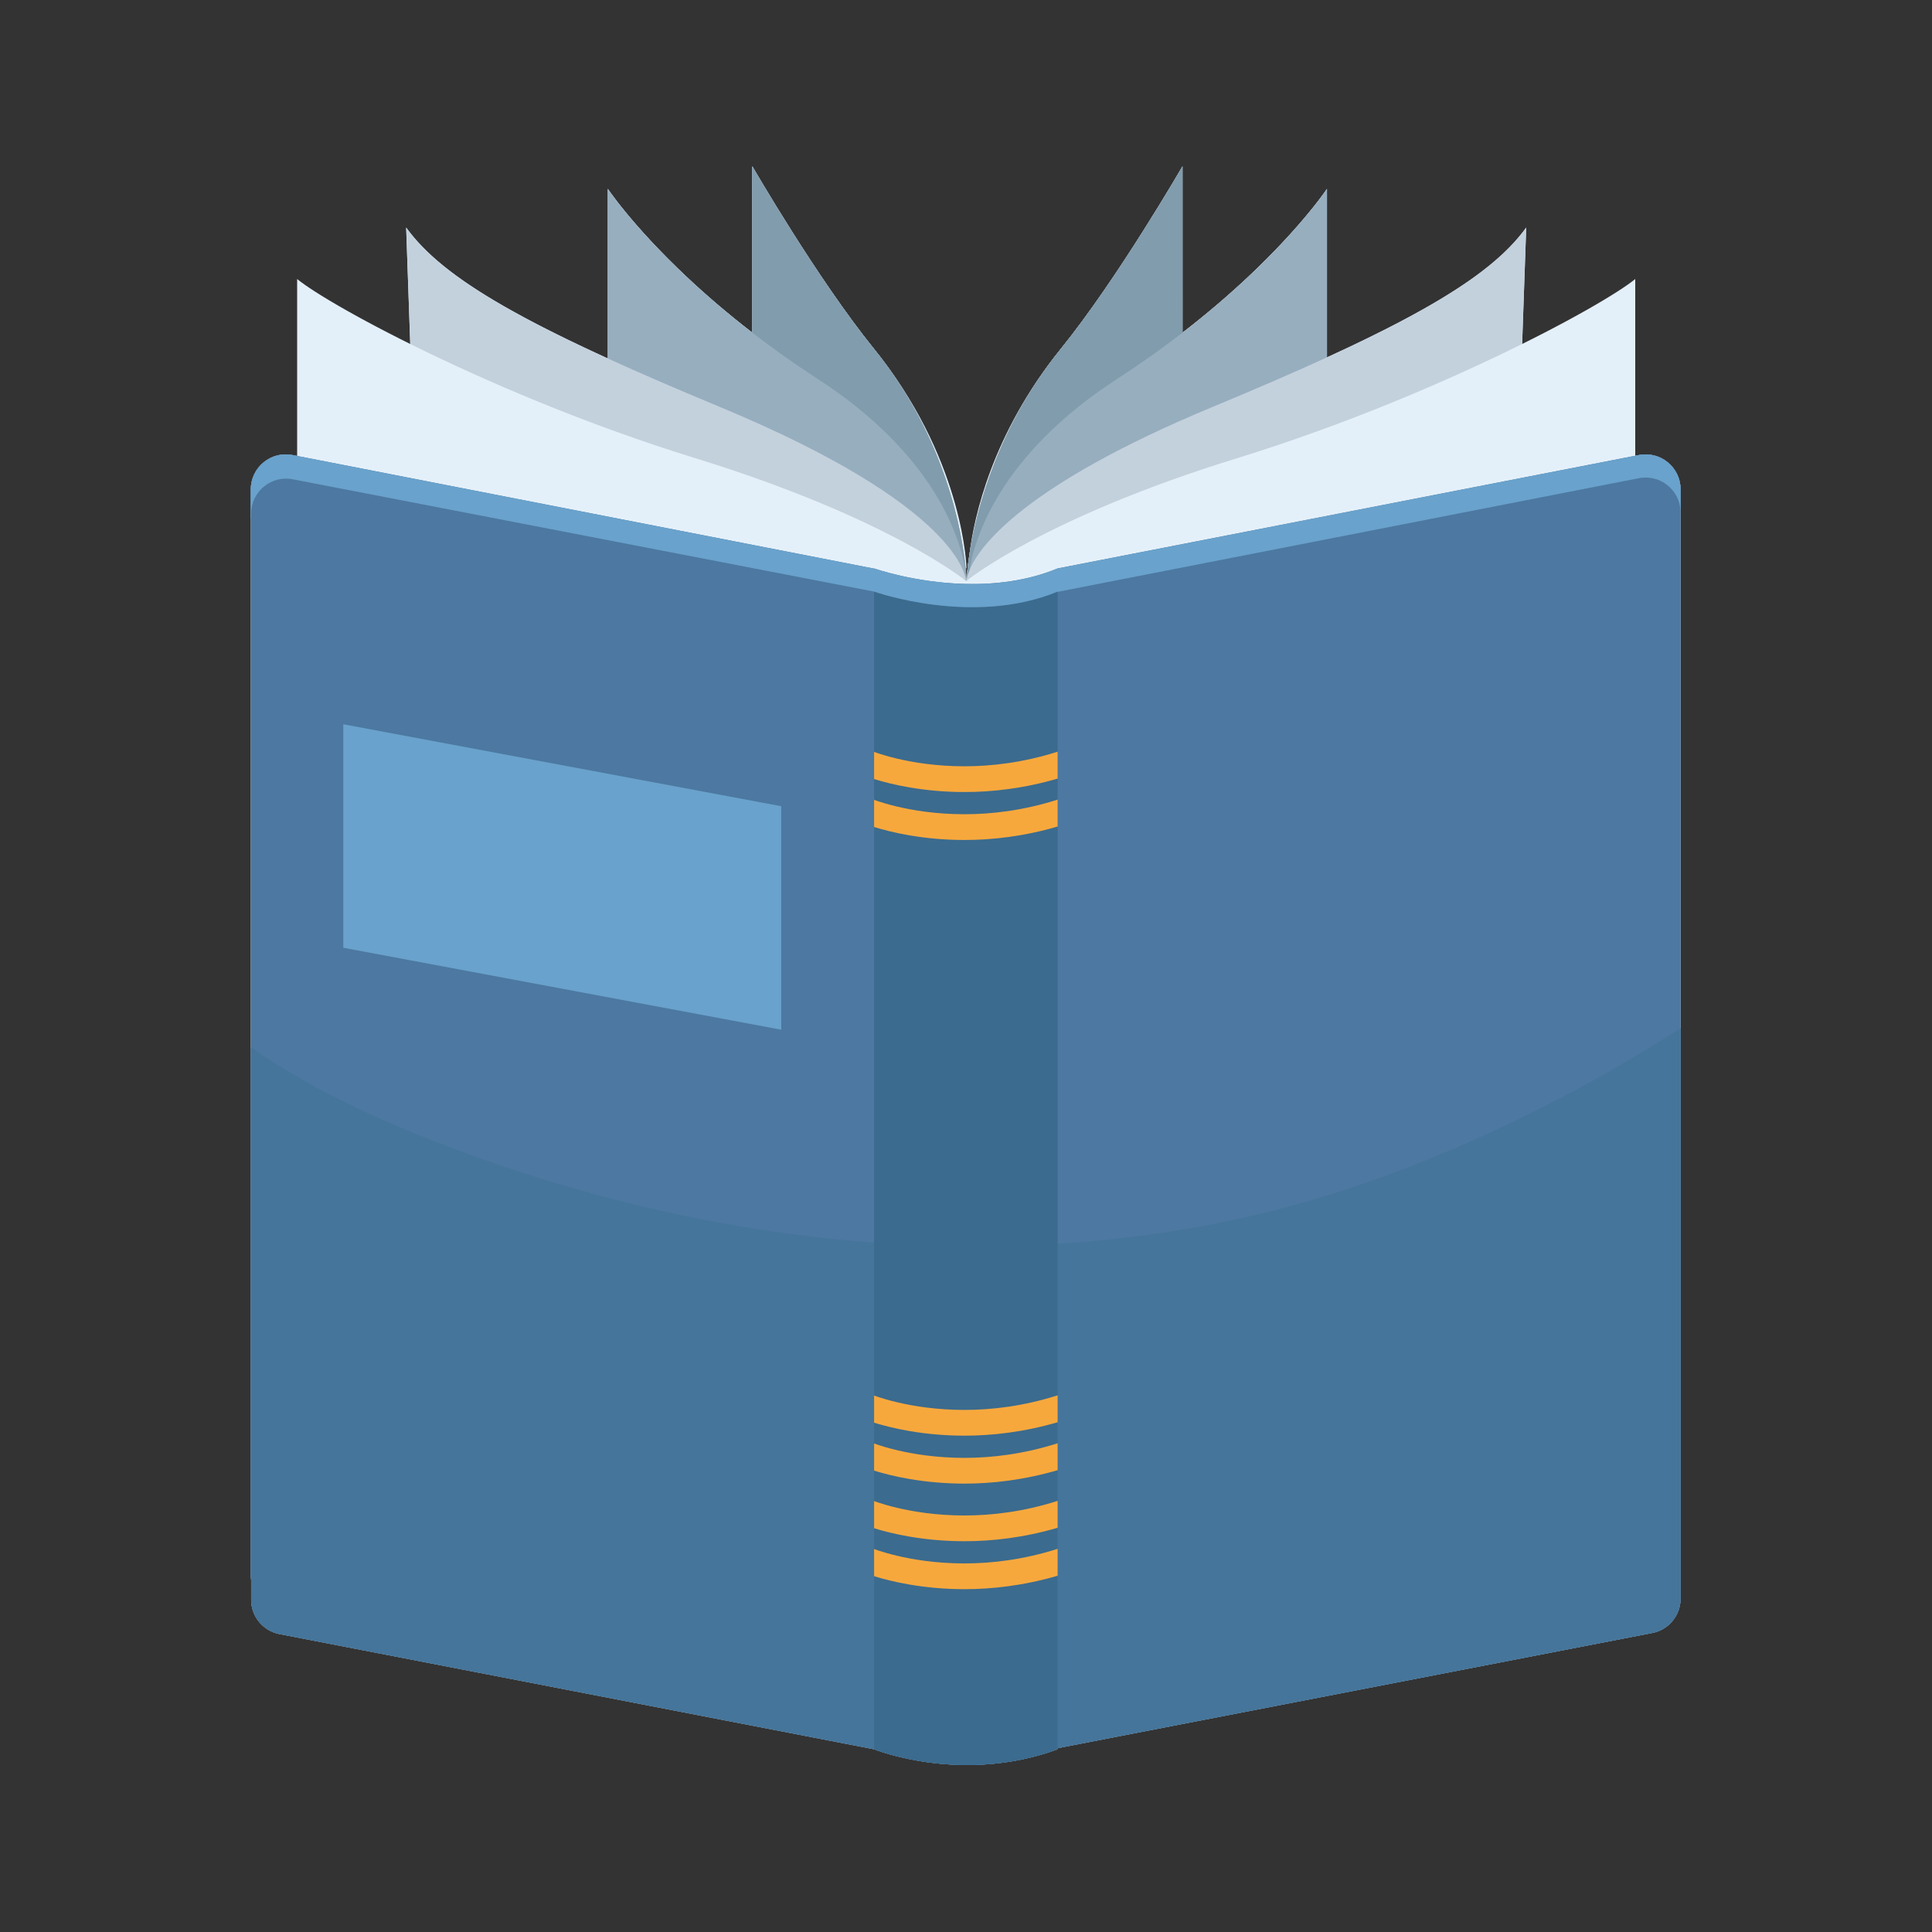 <?xml version="1.0" encoding="utf-8"?>
<!-- Generator: Adobe Illustrator 27.5.0, SVG Export Plug-In . SVG Version: 6.00 Build 0)  -->
<svg version="1.1" id="Capa_1" xmlns="http://www.w3.org/2000/svg" xmlns:xlink="http://www.w3.org/1999/xlink" x="0px" y="0px"
	 viewBox="0 0 2122 2122" style="enable-background:new 0 0 2122 2122;" xml:space="preserve">
<rect x="0" y="0" width="2122" height="2122" fill="#333333" stroke="none"/>
<g>
	<path style="fill:#E4F0F9;" d="M1799.341,499.927l-3.28,0.633v-194.08c-1.115,0.905-2.38,1.882-3.749,2.906
		c-0.445,0.332-0.958,0.696-1.43,1.041c-0.976,0.714-1.974,1.439-3.063,2.204c-0.633,0.445-1.319,0.913-1.989,1.375
		c-1.04,0.716-2.107,1.445-3.236,2.2c-0.771,0.516-1.574,1.046-2.386,1.581c-1.158,0.761-2.359,1.541-3.6,2.338
		c-0.875,0.562-1.756,1.126-2.671,1.705c-1.309,0.829-2.681,1.683-4.072,2.546c-0.947,0.587-1.877,1.168-2.862,1.771
		c-1.536,0.941-3.156,1.916-4.781,2.893c-0.942,0.566-1.844,1.116-2.815,1.694c-2.498,1.486-5.089,3.009-7.779,4.571
		c-0.742,0.431-1.531,0.879-2.288,1.316c-2.217,1.278-4.465,2.568-6.802,3.892c-1.26,0.714-2.586,1.451-3.88,2.177
		c-1.826,1.024-3.654,2.049-5.548,3.097c-1.47,0.814-2.988,1.645-4.499,2.473c-1.836,1.006-3.686,2.017-5.58,3.043
		c-1.582,0.857-3.19,1.723-4.811,2.593c-1.926,1.034-3.884,2.078-5.866,3.13c-1.681,0.893-3.369,1.787-5.089,2.692
		c-2.028,1.067-4.104,2.148-6.186,3.231c-1.747,0.909-3.482,1.814-5.267,2.734c-2.254,1.162-4.572,2.343-6.885,3.522
		c-1.693,0.864-3.354,1.717-5.077,2.589c-3.835,1.939-7.744,3.899-11.727,5.878c-0.101,0.05-0.198,0.099-0.299,0.15l4.482-127.895
		c-1.158,1.6-2.369,3.197-3.609,4.791c-0.382,0.491-0.778,0.981-1.167,1.472c-0.901,1.134-1.821,2.268-2.764,3.4
		c-0.445,0.533-0.891,1.068-1.346,1.6c-1.024,1.203-2.079,2.404-3.155,3.605c-0.363,0.406-0.712,0.811-1.081,1.216
		c-1.42,1.562-2.886,3.122-4.396,4.683c-0.431,0.446-0.883,0.892-1.321,1.337c-1.125,1.144-2.269,2.288-3.443,3.432
		c-0.601,0.585-1.212,1.17-1.825,1.756c-1.1,1.05-2.226,2.1-3.368,3.152c-0.621,0.571-1.235,1.142-1.869,1.714
		c-1.541,1.39-3.12,2.781-4.739,4.176c-0.54,0.465-1.093,0.931-1.641,1.396c-1.492,1.265-3.012,2.533-4.57,3.804
		c-0.79,0.644-1.603,1.29-2.411,1.936c-1.206,0.964-2.43,1.93-3.675,2.897c-0.889,0.69-1.781,1.381-2.69,2.074
		c-1.308,0.996-2.649,1.996-3.999,2.996c-0.849,0.629-1.678,1.256-2.544,1.886c-2.068,1.506-4.188,3.018-6.356,4.536
		c-1.004,0.703-2.048,1.412-3.073,2.118c-1.344,0.925-2.695,1.851-4.077,2.78c-1.176,0.792-2.372,1.587-3.577,2.382
		c-1.31,0.865-2.643,1.734-3.986,2.604c-1.246,0.807-2.486,1.614-3.761,2.425c-1.554,0.989-3.154,1.986-4.752,2.982
		c-2.113,1.317-4.269,2.642-6.461,3.972c-1.447,0.879-2.889,1.756-4.371,2.64c-1.511,0.902-3.059,1.81-4.607,2.718
		c-1.365,0.8-2.74,1.603-4.133,2.409c-1.614,0.933-3.238,1.869-4.891,2.809c-1.389,0.79-2.81,1.586-4.226,2.381
		c-3.114,1.749-6.301,3.512-9.552,5.288c-1.363,0.744-2.702,1.484-4.09,2.234c-1.894,1.023-3.847,2.058-5.788,3.091
		c-1.42,0.756-2.838,1.511-4.283,2.272c-1.993,1.049-4.015,2.105-6.056,3.165c-1.44,0.747-2.902,1.5-4.366,2.253
		c-2.115,1.088-4.23,2.175-6.397,3.273c-1.2,0.609-2.441,1.227-3.657,1.839c-4.356,2.193-8.816,4.409-13.378,6.649
		c-1.35,0.663-2.685,1.323-4.054,1.99c-2.42,1.18-4.89,2.372-7.368,3.566c-1.502,0.723-3.013,1.449-4.536,2.178
		c-2.537,1.213-5.093,2.432-7.69,3.66c-1.385,0.655-2.8,1.317-4.202,1.976c-6.354,2.986-12.849,6.008-19.563,9.085V207.508
		c0,0-0.076,0.113-0.158,0.236c-0.049,0.071-0.114,0.166-0.191,0.279c-0.082,0.121-0.184,0.27-0.3,0.439
		c-0.121,0.177-0.26,0.374-0.417,0.602c-0.122,0.175-0.263,0.377-0.407,0.582c-0.202,0.288-0.412,0.584-0.657,0.93
		c-0.142,0.199-0.309,0.432-0.465,0.651c-0.302,0.424-0.608,0.85-0.966,1.344c-0.057,0.079-0.127,0.174-0.185,0.254
		c-1.377,1.897-3.154,4.29-5.318,7.122c-0.09,0.118-0.175,0.23-0.266,0.349c-0.698,0.912-1.446,1.875-2.225,2.875
		c-0.12,0.154-0.24,0.308-0.363,0.464c-0.823,1.053-1.685,2.146-2.596,3.291c-0.042,0.053-0.086,0.109-0.129,0.162
		c-12.268,15.401-32.503,38.935-61.443,67.031c-10.508,10.201-22.134,20.987-34.988,32.23c-0.186,0.163-0.371,0.325-0.558,0.489
		c-2.665,2.327-5.381,4.67-8.148,7.033c-0.3,0.257-0.604,0.513-0.905,0.77c-11.736,9.994-24.378,20.285-37.973,30.767
		c-0.006,0.005-0.012,0.01-0.019,0.015V182.722c0,0-71.424,123.758-133.728,200.591c-76.199,93.969-95.216,185.978-99.941,223.42
		c-2.883,18.028-3.458,29.313-3.527,30.952c-0.01,0.182-0.011,0.282-0.011,0.282s-0.004-0.13-0.01-0.332c0-0.005,0-0.004,0-0.009
		c-0.038-1.23-0.223-6.029-0.978-13.725l0.988,0.419c0,0-2.394-112.622-93.794-231.212c-2.506-3.27-5.07-6.537-7.712-9.795
		c-62.304-76.833-133.727-200.591-133.727-200.591v182.701c-0.006-0.005-0.012-0.01-0.019-0.015
		c-13.595-10.482-26.237-20.773-37.972-30.767c-0.301-0.257-0.605-0.514-0.905-0.77c-2.768-2.362-5.484-4.706-8.148-7.033
		c-0.187-0.164-0.372-0.326-0.558-0.489c-12.854-11.243-24.479-22.03-34.988-32.23c-28.941-28.096-49.176-51.63-61.443-67.031
		c-0.042-0.053-0.086-0.109-0.129-0.162c-0.911-1.145-1.774-2.238-2.596-3.291c-0.122-0.156-0.242-0.311-0.363-0.464
		c-0.779-1-1.527-1.964-2.225-2.875c-0.092-0.12-0.176-0.231-0.266-0.349c-2.165-2.832-3.942-5.225-5.318-7.122
		c-0.058-0.08-0.128-0.175-0.185-0.254c-0.358-0.494-0.664-0.919-0.966-1.344c-0.157-0.219-0.323-0.452-0.465-0.651
		c-0.245-0.346-0.455-0.642-0.656-0.93c-0.143-0.204-0.285-0.407-0.407-0.582c-0.158-0.227-0.296-0.425-0.417-0.602
		c-0.116-0.168-0.218-0.317-0.3-0.439c-0.077-0.113-0.142-0.207-0.191-0.279c-0.082-0.123-0.158-0.236-0.158-0.236v186.25
		c-0.004-0.002-0.008-0.004-0.012-0.005c-1.001-0.457-1.963-0.905-2.956-1.36c-3.571-1.637-7.1-3.263-10.567-4.874
		c-1.674-0.777-3.317-1.547-4.967-2.319c-2.818-1.318-5.606-2.628-8.355-3.929c-1.626-0.769-3.251-1.538-4.853-2.302
		c-2.967-1.413-5.881-2.815-8.768-4.209c-1.224-0.591-2.476-1.19-3.686-1.778c-3.932-1.911-7.787-3.804-11.571-5.68
		c-1.195-0.593-2.353-1.177-3.534-1.767c-2.69-1.342-5.352-2.68-7.966-4.006c-1.412-0.716-2.806-1.428-4.196-2.14
		c-2.41-1.233-4.784-2.459-7.13-3.678c-1.29-0.671-2.591-1.345-3.863-2.012c-3.03-1.589-6.006-3.167-8.927-4.734
		c-0.598-0.32-1.208-0.644-1.801-0.963c-3.18-1.714-6.285-3.412-9.339-5.1c-1.13-0.624-2.231-1.244-3.344-1.865
		c-2.128-1.189-4.231-2.372-6.297-3.549c-1.157-0.659-2.308-1.317-3.446-1.972c-2.118-1.22-4.195-2.433-6.248-3.642
		c-0.925-0.544-1.869-1.093-2.781-1.634c-2.849-1.694-5.64-3.378-8.362-5.051c-0.709-0.435-1.387-0.866-2.087-1.3
		c-2.064-1.279-4.1-2.554-6.092-3.822c-0.96-0.612-1.903-1.221-2.847-1.829c-1.74-1.123-3.452-2.241-5.136-3.356
		c-0.897-0.594-1.799-1.188-2.681-1.78c-2.002-1.342-3.958-2.679-5.881-4.011c-0.461-0.319-0.942-0.642-1.399-0.961
		c-2.328-1.626-4.588-3.242-6.802-4.855c-0.706-0.514-1.388-1.026-2.082-1.539c-1.545-1.14-3.067-2.279-4.555-3.413
		c-0.76-0.58-1.514-1.158-2.26-1.737c-1.462-1.133-2.893-2.263-4.301-3.391c-0.63-0.504-1.272-1.01-1.891-1.514
		c-1.957-1.592-3.872-3.181-5.725-4.765c-0.292-0.25-0.567-0.498-0.857-0.748c-1.575-1.358-3.115-2.713-4.615-4.067
		c-0.59-0.532-1.164-1.063-1.743-1.594c-1.202-1.104-2.382-2.207-3.536-3.309c-0.567-0.542-1.135-1.084-1.692-1.624
		c-1.274-1.24-2.515-2.48-3.73-3.719c-0.352-0.358-0.718-0.716-1.065-1.075c-1.531-1.581-3.012-3.162-4.452-4.743
		c-0.38-0.418-0.742-0.837-1.116-1.254c-1.067-1.192-2.113-2.384-3.131-3.577c-0.454-0.533-0.901-1.067-1.345-1.6
		c-0.947-1.137-1.871-2.273-2.775-3.411c-0.388-0.489-0.784-0.978-1.164-1.468c-1.243-1.599-2.457-3.199-3.618-4.804l4.482,127.895
		c-0.101-0.05-0.198-0.1-0.299-0.15c-3.984-1.979-7.892-3.939-11.728-5.878c-1.724-0.872-3.384-1.726-5.077-2.589
		c-2.313-1.179-4.63-2.36-6.885-3.522c-1.785-0.92-3.52-1.825-5.267-2.734c-2.082-1.084-4.157-2.165-6.185-3.231
		c-1.721-0.904-3.408-1.799-5.09-2.692c-1.982-1.052-3.94-2.096-5.866-3.13c-1.621-0.87-3.23-1.736-4.811-2.593
		c-1.894-1.026-3.745-2.037-5.58-3.043c-1.511-0.828-3.029-1.659-4.5-2.473c-1.893-1.048-3.722-2.073-5.548-3.097
		c-1.295-0.726-2.62-1.463-3.88-2.177c-2.338-1.323-4.586-2.614-6.803-3.892c-0.757-0.437-1.546-0.885-2.288-1.316
		c-2.69-1.562-5.281-3.085-7.779-4.571c-0.971-0.578-1.873-1.128-2.815-1.694c-1.626-0.977-3.245-1.952-4.781-2.893
		c-0.985-0.603-1.915-1.183-2.862-1.771c-1.39-0.863-2.762-1.717-4.071-2.546c-0.915-0.579-1.797-1.143-2.671-1.705
		c-1.24-0.797-2.441-1.577-3.599-2.338c-0.812-0.534-1.615-1.064-2.387-1.581c-1.128-0.755-2.196-1.484-3.235-2.2
		c-0.67-0.462-1.356-0.929-1.989-1.375c-1.089-0.765-2.086-1.49-3.063-2.204c-0.471-0.345-0.985-0.709-1.43-1.041
		c-1.368-1.023-2.634-2-3.749-2.906v194.299l-4.369-0.852c-23.941-5.145-46.527,13.103-46.527,37.591v1192.878
		c0,1.739,0.151,3.445,0.378,5.13v21.515c0,18.121,12.652,33.782,30.369,37.59l653.856,126.67v0c0,0,95.805,38.92,201.589,0v-1.195
		l653.856-126.67c3.322-0.714,6.466-1.845,9.381-3.33c2.916-1.486,5.604-3.326,8.013-5.459c8.032-7.11,12.974-17.476,12.974-28.801
		V537.517C1845.869,513.029,1823.283,494.781,1799.341,499.927z"/>
	<g>
		<path style="fill:#C3D1DD;" d="M1061.55,637.625c-0.038-1.23-0.223-6.029-0.978-13.725
			c-3.651-37.195-20.777-142.25-100.518-240.588c-62.304-76.833-133.727-200.591-133.727-200.591v182.701
			c-0.006-0.005-0.012-0.01-0.019-0.015c-13.598-10.484-26.235-20.77-37.972-30.767c-0.301-0.257-0.605-0.514-0.905-0.77
			c-2.768-2.362-5.484-4.706-8.148-7.033c-0.187-0.164-0.372-0.326-0.558-0.489c-48.273-42.223-79.73-78.279-96.431-99.261
			c-0.042-0.053-0.086-0.109-0.129-0.162c-0.911-1.145-1.774-2.238-2.596-3.291c-0.122-0.156-0.242-0.311-0.363-0.464
			c-0.779-1-1.527-1.964-2.225-2.875c-0.092-0.12-0.176-0.231-0.266-0.349c-2.165-2.832-3.942-5.225-5.318-7.122
			c-0.058-0.08-0.128-0.175-0.185-0.254c-0.358-0.494-0.664-0.919-0.966-1.344c-0.157-0.219-0.323-0.452-0.465-0.651
			c-0.245-0.346-0.455-0.642-0.656-0.93c-0.143-0.204-0.285-0.407-0.407-0.582c-0.158-0.227-0.296-0.425-0.417-0.602
			c-0.116-0.168-0.218-0.317-0.3-0.439c-0.077-0.113-0.142-0.207-0.191-0.279c-0.082-0.123-0.158-0.236-0.158-0.236v186.25
			c-0.004-0.002-0.008-0.004-0.012-0.005c-1.001-0.457-1.963-0.905-2.956-1.36c-3.571-1.637-7.1-3.263-10.567-4.874
			c-1.674-0.777-3.317-1.547-4.967-2.319c-2.818-1.318-5.606-2.628-8.355-3.929c-1.626-0.769-3.251-1.538-4.853-2.302
			c-2.967-1.413-5.881-2.815-8.768-4.209c-1.224-0.591-2.476-1.19-3.686-1.778c-3.932-1.911-7.787-3.804-11.571-5.68
			c-1.195-0.593-2.353-1.177-3.534-1.767c-2.69-1.342-5.352-2.68-7.966-4.006c-1.412-0.716-2.806-1.428-4.196-2.14
			c-2.41-1.233-4.784-2.459-7.13-3.678c-1.29-0.671-2.591-1.345-3.863-2.012c-3.03-1.589-6.006-3.167-8.927-4.734
			c-0.598-0.32-1.208-0.644-1.801-0.963c-3.18-1.714-6.285-3.412-9.339-5.1c-1.13-0.624-2.231-1.244-3.344-1.865
			c-2.128-1.189-4.231-2.372-6.297-3.549c-1.157-0.659-2.308-1.317-3.446-1.972c-2.118-1.22-4.195-2.433-6.248-3.642
			c-0.925-0.544-1.869-1.093-2.781-1.634c-2.849-1.694-5.64-3.378-8.362-5.051c-0.709-0.435-1.387-0.866-2.087-1.3
			c-2.064-1.279-4.1-2.554-6.092-3.822c-0.96-0.612-1.903-1.221-2.847-1.829c-1.74-1.123-3.452-2.241-5.136-3.356
			c-0.897-0.594-1.799-1.188-2.681-1.78c-2.002-1.342-3.958-2.679-5.881-4.011c-0.461-0.319-0.942-0.642-1.399-0.961
			c-2.328-1.626-4.588-3.242-6.802-4.855c-0.706-0.514-1.388-1.026-2.082-1.539c-1.545-1.14-3.067-2.279-4.555-3.413
			c-0.76-0.58-1.514-1.158-2.26-1.737c-1.462-1.133-2.893-2.263-4.301-3.391c-0.63-0.504-1.272-1.01-1.891-1.514
			c-1.957-1.592-3.872-3.181-5.725-4.765c-0.292-0.25-0.567-0.498-0.857-0.748c-1.575-1.358-3.115-2.713-4.615-4.067
			c-0.59-0.532-1.164-1.063-1.743-1.594c-1.202-1.104-2.382-2.207-3.536-3.309c-0.567-0.542-1.135-1.084-1.692-1.624
			c-1.274-1.24-2.515-2.48-3.73-3.719c-0.352-0.358-0.718-0.717-1.065-1.075c-1.531-1.581-3.012-3.162-4.452-4.743
			c-0.38-0.418-0.742-0.837-1.116-1.254c-1.067-1.192-2.113-2.384-3.131-3.577c-0.454-0.533-0.901-1.067-1.345-1.6
			c-0.947-1.137-1.871-2.273-2.775-3.411c-0.388-0.489-0.784-0.978-1.164-1.468c-1.243-1.599-2.457-3.199-3.618-4.804l4.482,127.895
			c81.23,40.329,192.749,88.311,313.02,125.421c213.464,65.866,297.244,134.725,297.244,134.725s-0.001-0.064-0.005-0.164
			l0.716,0.164c0,0-0.004-0.13-0.01-0.332C1061.551,637.629,1061.55,637.63,1061.55,637.625z"/>
		<path style="fill:#C3D1DD;" d="M1672.698,254.716c-0.382,0.491-0.778,0.981-1.167,1.472c-0.901,1.134-1.821,2.268-2.764,3.4
			c-0.445,0.533-0.891,1.068-1.346,1.6c-1.024,1.203-2.079,2.404-3.155,3.605c-0.363,0.406-0.712,0.811-1.081,1.216
			c-1.42,1.562-2.886,3.122-4.396,4.683c-0.43,0.446-0.883,0.892-1.321,1.337c-1.125,1.144-2.269,2.288-3.443,3.432
			c-0.601,0.585-1.212,1.17-1.825,1.756c-1.1,1.05-2.226,2.1-3.368,3.152c-0.621,0.571-1.235,1.142-1.869,1.714
			c-1.541,1.39-3.12,2.781-4.739,4.176c-0.54,0.465-1.093,0.931-1.641,1.396c-1.492,1.265-3.012,2.533-4.57,3.804
			c-0.79,0.644-1.603,1.29-2.411,1.936c-1.206,0.964-2.43,1.93-3.675,2.897c-0.889,0.69-1.781,1.381-2.69,2.074
			c-1.308,0.996-2.649,1.996-3.999,2.996c-0.849,0.629-1.678,1.256-2.544,1.886c-2.068,1.506-4.188,3.018-6.356,4.536
			c-1.004,0.703-2.048,1.412-3.073,2.118c-1.344,0.925-2.695,1.851-4.077,2.78c-1.176,0.792-2.372,1.587-3.577,2.382
			c-1.31,0.865-2.643,1.734-3.986,2.604c-1.246,0.807-2.486,1.614-3.761,2.425c-1.554,0.989-3.154,1.986-4.752,2.982
			c-2.113,1.317-4.269,2.642-6.461,3.972c-1.447,0.879-2.889,1.756-4.371,2.64c-1.511,0.902-3.059,1.81-4.607,2.718
			c-1.365,0.8-2.74,1.603-4.133,2.409c-1.614,0.933-3.238,1.869-4.891,2.809c-1.389,0.79-2.81,1.586-4.226,2.381
			c-3.114,1.749-6.301,3.512-9.552,5.288c-1.363,0.744-2.702,1.484-4.09,2.234c-1.894,1.023-3.847,2.058-5.788,3.091
			c-1.42,0.756-2.838,1.511-4.283,2.272c-1.993,1.049-4.015,2.105-6.056,3.165c-1.44,0.747-2.902,1.5-4.366,2.253
			c-2.115,1.088-4.23,2.175-6.397,3.273c-1.2,0.609-2.441,1.227-3.657,1.839c-4.356,2.193-8.816,4.409-13.378,6.649
			c-1.35,0.663-2.685,1.323-4.054,1.99c-2.42,1.18-4.89,2.372-7.368,3.566c-1.502,0.723-3.013,1.449-4.536,2.178
			c-2.537,1.213-5.093,2.432-7.69,3.66c-1.385,0.655-2.8,1.317-4.202,1.976c-6.353,2.986-12.849,6.008-19.563,9.085V207.508
			c0,0-0.076,0.113-0.158,0.236c-0.049,0.071-0.114,0.166-0.191,0.279c-0.082,0.121-0.184,0.27-0.3,0.439
			c-0.121,0.177-0.26,0.374-0.417,0.602c-0.122,0.175-0.263,0.377-0.407,0.582c-0.202,0.288-0.412,0.584-0.657,0.93
			c-0.142,0.199-0.309,0.432-0.465,0.651c-0.302,0.424-0.608,0.85-0.966,1.344c-0.057,0.079-0.127,0.174-0.185,0.254
			c-1.377,1.897-3.154,4.29-5.318,7.122c-0.09,0.118-0.175,0.23-0.266,0.349c-0.698,0.912-1.446,1.875-2.225,2.875
			c-0.12,0.154-0.24,0.308-0.363,0.464c-0.823,1.053-1.685,2.146-2.596,3.291c-0.042,0.053-0.086,0.109-0.129,0.162
			c-16.701,20.982-48.158,57.038-96.432,99.261c-0.186,0.163-0.371,0.325-0.558,0.489c-2.665,2.327-5.381,4.67-8.148,7.033
			c-0.3,0.257-0.604,0.513-0.905,0.77c-11.737,9.996-24.374,20.282-37.973,30.767c-0.006,0.005-0.012,0.01-0.019,0.015V182.722
			c0,0-71.424,123.758-133.728,200.591c-69.688,85.94-92.518,176.986-99.941,223.42c-2.883,18.028-3.458,29.313-3.527,30.952
			c-0.01,0.182-0.011,0.282-0.011,0.282s83.779-68.86,297.244-134.725c120.271-37.11,231.79-85.092,313.02-125.421l4.482-127.895
			C1675.148,251.525,1673.937,253.122,1672.698,254.716z"/>
		<g>
			<path style="fill:#97AEBF;" d="M1061.55,637.625c-0.038-1.23-0.223-6.029-0.978-13.725
				c-3.651-37.195-20.777-142.25-100.518-240.588c-62.304-76.833-133.727-200.591-133.727-200.591v182.701
				c-0.006-0.005-0.012-0.01-0.019-0.015c-13.598-10.484-26.235-20.77-37.972-30.767c-0.301-0.257-0.605-0.514-0.905-0.77
				c-2.768-2.362-5.484-4.706-8.148-7.033c-0.187-0.164-0.372-0.326-0.558-0.489c-48.273-42.223-79.73-78.279-96.431-99.261
				c-0.042-0.053-0.086-0.109-0.129-0.162c-0.911-1.145-1.774-2.238-2.596-3.291c-0.122-0.156-0.242-0.311-0.363-0.464
				c-0.779-1-1.527-1.964-2.225-2.875c-0.092-0.12-0.176-0.231-0.266-0.349c-2.165-2.832-3.942-5.225-5.318-7.122
				c-0.058-0.08-0.128-0.175-0.185-0.254c-0.358-0.494-0.664-0.919-0.966-1.344c-0.157-0.219-0.323-0.452-0.465-0.651
				c-0.245-0.346-0.455-0.642-0.656-0.93c-0.143-0.204-0.285-0.407-0.407-0.582c-0.158-0.227-0.296-0.425-0.417-0.602
				c-0.116-0.168-0.218-0.317-0.3-0.439c-0.077-0.113-0.142-0.207-0.191-0.279c-0.082-0.123-0.158-0.236-0.158-0.236v186.25
				c35.474,16.204,75.996,33.704,122.336,52.928c264.02,109.522,270.688,187.258,270.856,191.116l0.716,0.164
				c0,0-0.004-0.13-0.01-0.332C1061.551,637.629,1061.55,637.63,1061.55,637.625z"/>
			<path style="fill:#97AEBF;" d="M1457.286,207.744c-0.049,0.071-0.114,0.166-0.191,0.279c-0.082,0.121-0.184,0.27-0.3,0.439
				c-0.121,0.177-0.26,0.374-0.417,0.602c-0.122,0.175-0.263,0.377-0.407,0.582c-0.202,0.288-0.412,0.584-0.657,0.93
				c-0.142,0.199-0.309,0.432-0.465,0.651c-0.302,0.424-0.608,0.85-0.966,1.344c-0.057,0.079-0.127,0.174-0.185,0.254
				c-1.377,1.897-3.154,4.29-5.318,7.122c-0.09,0.118-0.175,0.23-0.266,0.349c-0.698,0.912-1.446,1.875-2.225,2.875
				c-0.12,0.154-0.24,0.308-0.363,0.464c-0.823,1.053-1.685,2.146-2.596,3.291c-0.042,0.053-0.086,0.109-0.129,0.162
				c-16.701,20.982-48.158,57.038-96.432,99.261c-0.186,0.163-0.371,0.325-0.558,0.489c-2.665,2.327-5.381,4.67-8.148,7.033
				c-0.3,0.257-0.604,0.513-0.905,0.77c-11.737,9.996-24.374,20.282-37.973,30.767c-0.006,0.005-0.012,0.01-0.019,0.015V182.722
				c0,0-71.424,123.758-133.728,200.591c-69.688,85.94-92.518,176.986-99.941,223.42c-2.883,18.028-3.458,29.313-3.527,30.952
				c0.061-1.039,0.484-5.026,3.258-11.615c10.964-26.04,58.799-92.771,267.592-179.383c47.528-19.716,88.904-37.612,125.022-54.163
				V207.508C1457.444,207.508,1457.368,207.622,1457.286,207.744z"/>
		</g>
	</g>
	<path style="fill:#4C78A1;" d="M1799.341,499.927l-637.698,124.392c-33.297,13.794-68.528,17.701-100.083,17.059
		c-0.158-0.003-0.315-0.007-0.472-0.01c-56.491-1.233-101.033-17.048-101.033-17.048v0.205L321.979,499.927
		c-23.941-5.145-46.527,13.103-46.527,37.591v1192.878c0,1.739,0.151,3.445,0.378,5.13c0,0,0,0,0,0v21.515
		c0,18.121,12.652,33.782,30.369,37.59l653.856,126.67v0c0,0,95.805,38.92,201.589,0v-1.195l653.856-126.67
		c3.322-0.714,6.466-1.845,9.381-3.33c2.916-1.486,5.604-3.326,8.013-5.459c8.032-7.11,12.974-17.476,12.974-28.801V537.517
		C1845.869,513.029,1823.283,494.781,1799.341,499.927z"/>
	<path style="fill:#45759A;" d="M1734.495,1195.045c-124.089,66.815-257.15,120.643-395.678,148.19
		c-138.633,27.567-281.407,32.274-421.88,17.856c-141.487-14.522-279.865-47.836-413.123-97.351
		c-79.062-29.376-158.604-64.899-228.362-113.49v580.146c0,1.739,0.151,3.445,0.378,5.13c0,0,0,0,0,0v21.515
		c0,18.121,12.652,33.782,30.369,37.59l653.856,126.67v-0.001c0,0,95.804,38.921,201.588,0v-1.195l653.856-126.67
		c3.322-0.714,6.466-1.845,9.381-3.33c2.916-1.486,5.604-3.326,8.013-5.459c8.032-7.111,12.974-17.476,12.974-28.801v-626.454
		C1809.578,1152.598,1772.495,1174.584,1734.495,1195.045z"/>
	<path style="fill:#3B6B8E;" d="M960.055,649.769V1921.3c0,0,95.805,38.92,201.589,0V649.769
		C1068.5,688.357,960.055,649.769,960.055,649.769z"/>
	<path style="fill:#69A2CC;" d="M1799.341,499.927l-637.698,124.392c-33.297,13.794-68.528,17.701-100.083,17.059
		c-0.158-0.003-0.315-0.007-0.472-0.01c-56.491-1.233-101.033-17.048-101.033-17.048v0.205L321.979,499.927
		c-23.941-5.145-46.527,13.103-46.527,37.591v32.238h0.378v-5.593c0-24.488,22.586-42.736,46.527-37.591l637.698,123.197
		c0,0,108.446,38.588,201.589,0v0.295l637.698-124.688c23.941-5.145,46.527,13.103,46.527,37.591v-25.45
		C1845.869,513.029,1823.283,494.781,1799.341,499.927z"/>
	<polygon style="fill:#69A2CC;" points="377.055,795.471 377.055,1040.97 858.074,1130.989 858.074,885.49 	"/>
	<path style="fill:#F7A83D;" d="M1059.247,841.648c-30.829,0.001-56.461-4.262-74.254-8.488c-8.896-2.112-15.829-4.214-20.466-5.757
		c-1.93-0.643-3.361-1.156-4.472-1.566v29.827c17.938,5.57,53.214,14.243,99.192,14.26c30.192,0.002,65.027-3.841,102.396-14.762
		v-29.559C1124.112,837.563,1089.22,841.646,1059.247,841.648z"/>
	<path style="fill:#F7A83D;" d="M1059.247,894.309c-30.829,0.002-56.461-4.262-74.254-8.488c-8.896-2.112-15.829-4.213-20.466-5.757
		c-1.93-0.642-3.361-1.156-4.472-1.566v29.827c17.938,5.57,53.214,14.243,99.192,14.261c30.192,0.002,65.027-3.841,102.396-14.763
		v-29.559C1124.112,890.224,1089.22,894.307,1059.247,894.309z"/>
	<path style="fill:#F7A83D;" d="M1059.247,1664.521c-30.829,0.001-56.461-4.262-74.254-8.488
		c-8.896-2.112-15.829-4.214-20.466-5.757c-1.93-0.643-3.361-1.157-4.472-1.567v29.827c17.938,5.57,53.214,14.243,99.192,14.261
		c30.192,0.001,65.027-3.841,102.396-14.763v-29.558C1124.112,1660.436,1089.22,1664.519,1059.247,1664.521z"/>
	<path style="fill:#F7A83D;" d="M1059.247,1717.182c-30.829,0.001-56.461-4.262-74.254-8.488
		c-8.896-2.112-15.829-4.214-20.466-5.757c-1.93-0.643-3.361-1.156-4.472-1.567v29.828c17.938,5.57,53.214,14.243,99.192,14.26
		c30.192,0.001,65.027-3.84,102.396-14.762v-29.559C1124.112,1713.097,1089.22,1717.18,1059.247,1717.182z"/>
	<path style="fill:#F7A83D;" d="M1059.247,1548.583c-30.829,0.001-56.461-4.262-74.254-8.488
		c-8.896-2.112-15.829-4.214-20.466-5.757c-1.93-0.643-3.361-1.156-4.472-1.567v29.827c17.938,5.57,53.214,14.243,99.192,14.26
		c30.192,0.001,65.027-3.841,102.396-14.762v-29.559C1124.112,1544.498,1089.22,1548.581,1059.247,1548.583z"/>
	<path style="fill:#F7A83D;" d="M1059.247,1601.244c-30.829,0.002-56.461-4.262-74.254-8.488
		c-8.896-2.113-15.829-4.214-20.466-5.758c-1.93-0.643-3.361-1.156-4.472-1.566v29.827c17.938,5.57,53.214,14.243,99.192,14.261
		c30.192,0.002,65.027-3.841,102.396-14.763v-29.559C1124.112,1597.16,1089.22,1601.243,1059.247,1601.244z"/>
	<path style="fill:#819CAD;" d="M1061.56,637.966c0,0-0.105-5.076-0.988-14.066c-3.651-37.195-20.777-142.25-100.518-240.588
		c-62.304-76.833-133.727-200.591-133.727-200.591v182.701c21.56,16.622,45.446,33.706,71.853,50.823
		C1059.851,521.032,1061.56,637.966,1061.56,637.966z"/>
	<path style="fill:#819CAD;" d="M1226.914,416.246c26.408-17.116,50.294-34.201,71.854-50.823V182.722
		c0,0-71.424,123.758-133.728,200.591c-69.688,85.94-92.518,176.986-99.941,223.42c-2.883,18.028-3.458,29.313-3.527,30.952
		c0.061-1.039,0.484-5.026,3.258-11.615C1070.018,593.766,1096.087,501.041,1226.914,416.246z"/>
</g>
</svg>
